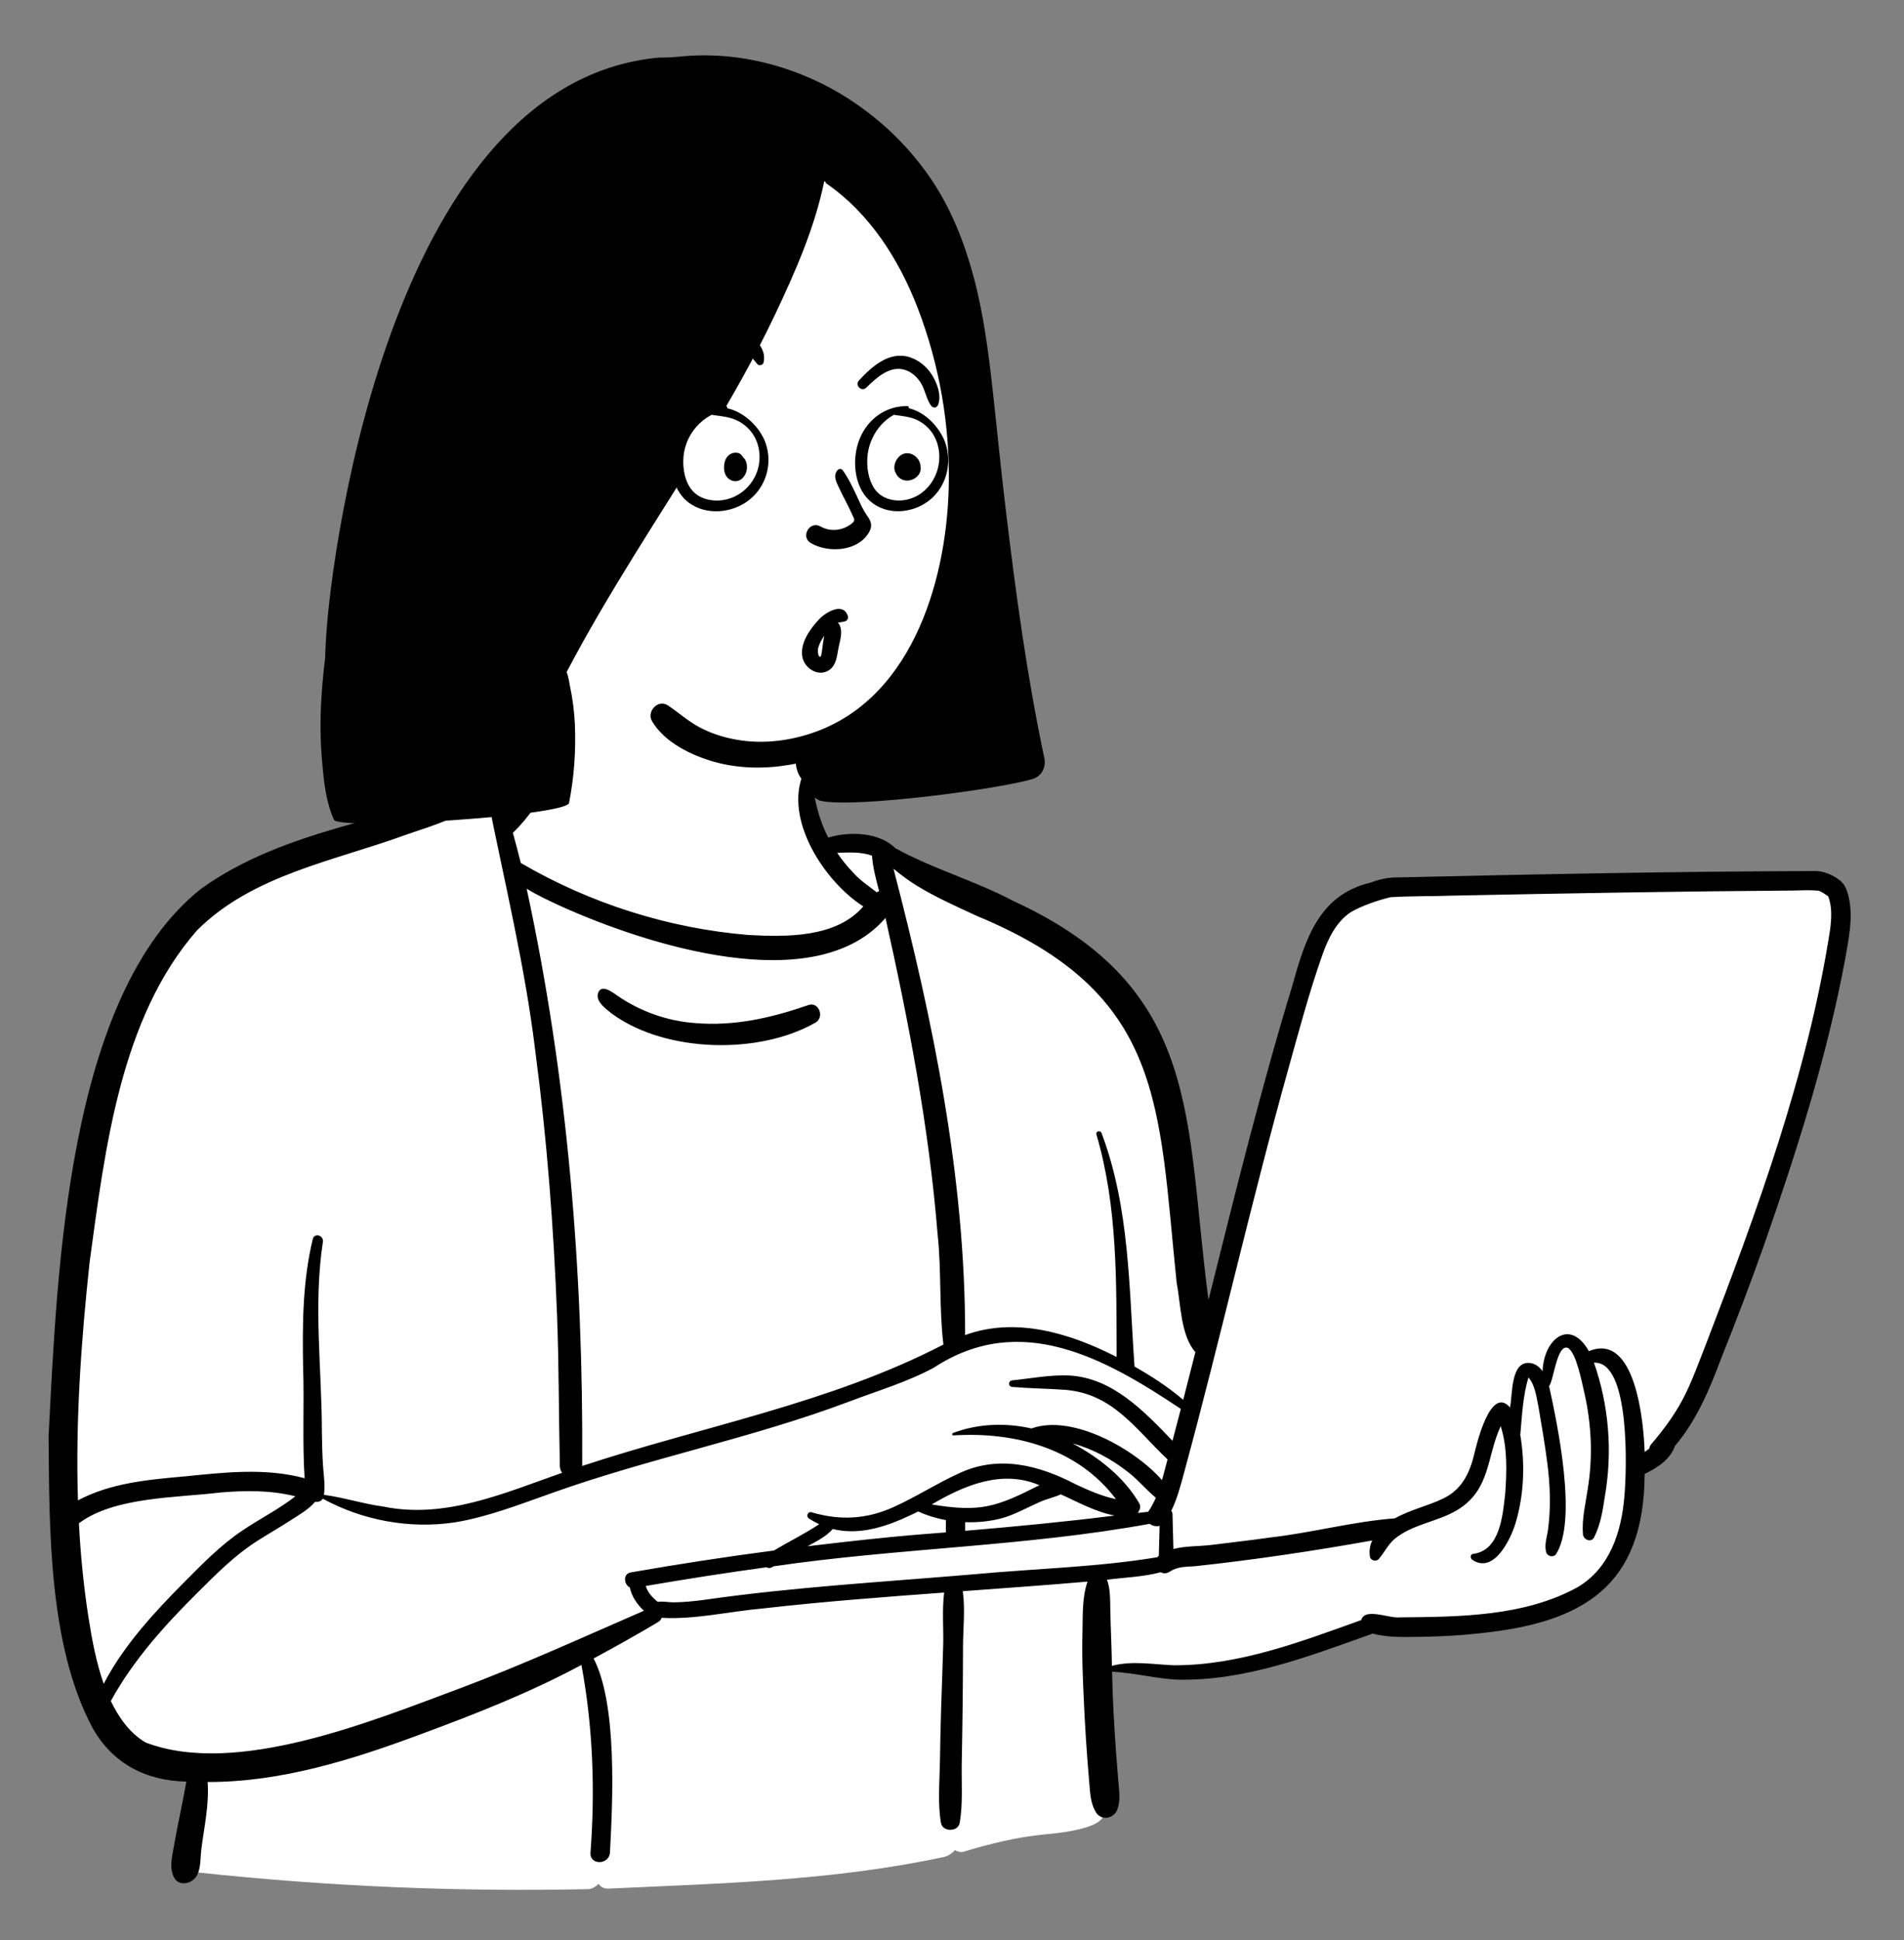 <svg width="326" height="332" xmlns="http://www.w3.org/2000/svg" xmlns:xlink="http://www.w3.org/1999/xlink" xml:space="preserve" overflow="hidden"><rect width="100%" height="100%" fill="#808080" stroke="none"/><g transform="translate(-467 -258)"><path d="M92.108 112.003C92.108 112.003 96.623 120.514 94.033 127.693 91.557 134.554 88.201 146.759 84.872 136.251 84.6 135.395 83.66 134.947 82.825 135.274 78.444 136.991 64.956 142.211 41.894 150.523 33.796 153.441 28.517 160.889 26.185 165.123 19.764 176.779 12.322 209.196 11.253 241.889 10.667 259.791 10.721 278.001 16.861 292.401 16.861 292.401 21.675 301.367 32.075 302.036 33.222 302.11 34.045 303.178 33.855 304.313L31.941 315.728C31.741 317.102 32.75 318.357 34.136 318.451 43.766 319.103 79.148 321.145 117.161 318.933 142.298 317.47 168.861 316.237 189.432 308.164L188.243 286.115C188.207 285.443 188.775 284.931 189.446 284.969 199.831 285.555 214.365 286.763 234.671 277.304 234.671 277.304 268.253 279.08 274.914 269.255 281.575 259.43 279.813 251.798 279.813 251.798 280.013 251.083 280.428 250.45 280.998 249.976 282.869 248.426 287.365 244.299 290.456 238.17 300.225 218.798 313.115 169.82 313.115 169.82 313.115 169.82 317.717 159.215 314.731 153.152 313.209 150.063 309.374 150.394 302.742 150.488 290.944 150.656 271.03 150.303 253.6 150.748 239.917 151.097 229.772 152.432 225.847 159.628L208.138 224.835C207.857 225.827 206.426 225.745 206.26 224.727L200.312 188.269C200.312 188.269 198.529 169.551 180.288 160.46 162.048 151.37 154.426 147.526 151.688 145.307 148.949 143.086 140.438 144.566 140.438 144.566 139.776 143.874 137.863 130.47 137.755 129.518L136.979 122.698 93.444 109.857C92.361 109.545 92.181 110.882 92.108 112.003Z" fill="#FFFFFF" transform="matrix(1 0 0 1.002 467 258)"/><path d="M51.794 255.298C49.416 251.034 16.18 254.732 12.765 259.165 12.432 259.414 12.243 259.815 12.266 260.23 12.568 265.96 13.134 271.476 13.947 276.626 14.497 280.125 15.242 284.211 16.579 287.994 16.901 288.996 18.399 289.115 18.863 288.158 24.985 277.606 33.055 269.616 42.24 262.409 44.153 260.709 51.85 257.613 51.794 255.298Z" fill="#FFFFFF" transform="matrix(1 0 0 1.002 467 258)"/><path d="M163.305 312.013C161.785 308.722 162.231 304.827 162.177 301.139 162.21 293.376 162.768 285.569 162.73 277.775 162.698 275.895 162.665 273.952 162.897 272.156 163.012 271.401 162.331 270.672 161.567 270.751 150.211 271.609 136.732 272.557 124.555 274.206 120.873 274.727 117.064 275.266 113.347 275.071 109.604 277.342 105.842 279.671 101.041 282.156 100.438 282.48 100.209 283.228 100.527 283.834 104.522 291.479 103.415 308.938 102.619 315.455 102.188 318.974 101.281 322.417 104.036 322.566 123.435 321.668 142.718 321.227 161.757 317.123 162.66 316.9 164.069 315.788 163.861 315.01 164.051 314.064 163.291 313.037 163.305 312.013Z" fill="#FFFFFF" transform="matrix(1 0 0 1.002 467 258)"/><path d="M163.734 258.616C161.557 258.384 159.541 257.842 157.746 257.008 157.4 256.848 156.999 256.855 156.658 257.026 152.294 259.35 146.529 261.072 142.868 259.921 141.65 259.674 140.178 262.027 138.386 262.596 136.861 262.946 136.458 265.193 138.278 265.333 143.914 264.672 161.368 263.017 163.567 262.843 164.953 262.794 164.731 260.885 164.846 259.954 164.898 259.282 164.405 258.687 163.734 258.616Z" fill="#FFFFFF" transform="matrix(1 0 0 1.002 467 258)"/><path d="M162.254 230.893C162.815 230.623 163.188 230.071 163.227 229.45 164.654 206.255 157.015 176.047 152.833 156.506 152.639 155.539 151.301 155.183 150.67 155.962 137.162 171.159 103.18 156.583 95.978 153.368 94.285 152.978 89.932 149.564 88.668 150.413 93.609 180.409 97.587 215.763 98.084 250.734 98.096 251.543 98.86 252.127 99.643 251.923 119.989 246.615 142.886 240.22 162.254 230.893Z" fill="#FFFFFF" transform="matrix(1 0 0 1.002 467 258)"/><path d="M100.779 284.133C100.647 283.327 99.677 282.851 98.963 283.261 90.063 288.025 80.522 291.744 71.537 295.053 60.205 299.256 48.001 303.14 35.55 303.107 34.847 303.093 34.237 303.743 34.303 304.444 35.218 307.282 31.298 320.013 34.105 319.827 56.419 322.198 78.399 323.13 100.739 322.651 101.525 322.656 103.077 321.609 102.84 320.859 104.564 308.685 102.734 295.537 100.779 284.133Z" fill="#FFFFFF" transform="matrix(1 0 0 1.002 467 258)"/><path d="M188.703 308.87C186.775 302.812 187.379 295.429 186.768 289.355 186.7 283.257 185.905 276.439 187.382 270.549 187.701 269.731 186.976 268.781 186.099 268.885 180.419 269.377 174.633 269.799 169.037 270.205 167.449 270.671 163.643 269.558 163.61 271.935 163.896 284.185 162.472 296.711 162.547 309.386 162.561 311.792 162.214 313.382 162.768 315.104 163.063 316.016 164.332 316.57 165.205 316.192 169.128 315.026 173.826 313.771 178.941 313.293 180.867 313.108 190.708 312.291 188.703 308.87Z" fill="#FFFFFF" transform="matrix(1 0 0 1.002 467 258)"/><path d="M191.081 257.62C177.028 253.285 186.069 252.355 171.072 258.138 168.755 258.715 167.752 258.909 165.27 258.642 164.592 258.555 163.931 259.102 163.893 259.785 163.804 260.842 163.375 262.998 165.102 262.871 172.613 262.25 180.984 261.349 191.008 260.085 192.38 259.949 192.457 257.838 191.081 257.62Z" fill="#FFFFFF" transform="matrix(1 0 0 1.002 467 258)"/><path d="M205.61 230.109C203.387 227.595 203.387 222.433 202.695 218.833 199.427 179.593 198.252 167.569 157.552 150.159 156.557 149.786 150.244 145.136 149.716 144.962 148.037 144.441 143.219 143.653 142.23 145.101 141.791 147.734 147.387 151.862 149.336 153.38 149.637 153.588 150.342 153.691 151.219 153.708 152.317 153.729 153.265 154.486 153.532 155.553 158.976 177.259 164.025 202.251 163.999 228.022 163.976 228.861 164.893 229.511 165.678 229.195 173.735 226.009 180.477 228.123 190.694 232.441 191.064 232.597 192.633 232.19 193.192 233.538 193.937 235.33 196.196 234.975 202.089 239.742 202.755 240.342 203.602 240.262 203.801 239.39 204.151 236.814 206.456 231.83 205.61 230.109Z" fill="#FFFFFF" transform="matrix(1 0 0 1.002 467 258)"/><path d="M51.977 254.156C52.366 254.259 58.617 257.143 60.237 257.516 61.907 257.899 63.635 258.297 65.39 258.53 67.418 258.947 69.421 259.13 71.406 259.13 78.878 259.13 86.069 256.532 93.074 254.001 94.254 253.574 96.97 252.878 97.66 251.824 98.013 251.287 96.993 243.646 96.954 240.374 96.894 235.185 96.829 229.82 96.625 224.536 96.006 208.441 94.793 193.714 92.917 179.52 91.622 168.79 89.354 158.08 87.159 147.723 86.345 143.883 85.504 139.912 84.725 136 84.641 135.576 84.345 135.227 83.941 135.076 83.536 134.924 83.083 134.99 82.741 135.252 79.054 138.072 74.408 139.619 69.916 141.114 69.916 141.114 63.127 143.412 60.15 144.345 50.399 147.399 40.319 150.556 32.849 158.012 32.83 158.032 32.811 158.052 32.794 158.072 19.909 172.745 16.994 194.162 14.422 213.058L14.11 215.341C14.109 215.354 14.107 215.366 14.107 215.376 12.365 231.484 11.727 244.483 12.102 256.285 12.116 256.715 12.351 257.109 12.725 257.326 13.098 257.542 13.556 257.55 13.936 257.348 19.307 254.496 32.677 253.304 32.677 253.304 39.301 252.638 45.701 252.493 51.977 254.156Z" fill="#FFFFFF" transform="matrix(1 0 0 1.002 467 258)"/><path d="M314.709 156.431C316.875 147.823 302.432 150.361 295.931 150.561 274.572 151.243 255.054 151.21 238.247 151.98 227.229 153.361 225.149 162.055 222.693 171.065 214.147 199.883 207.662 229.197 199.819 257.826 199.739 258.117 197.296 258.825 196.716 259.025 175.1 263.092 153.363 262.859 131.77 266.515 124.828 267.001 117.67 268.551 110.432 269.642 108.016 270.636 110.383 273.301 111.928 274.569 112.92 275.09 114.273 274.708 115.449 274.917 128.77 273.674 142.106 271.813 155.3 271.052 162.604 270.517 170.149 269.787 177.487 269.307 184.396 268.831 191.538 268.338 198.438 267.193 199.522 266.98 203.527 264.954 205.223 265.293 209.435 264.987 213.581 264.362 217.794 263.819 224.902 263.016 231.906 261.103 239.005 260.565 241.782 259.255 244.833 258.347 247.715 257.064 254.461 254.479 254.263 241.66 257.102 240.773 261.384 244.357 259.351 235.381 261.262 234.173 262.538 233.296 263.223 235.886 264.552 235.403 265.066 235.25 265.427 234.785 265.444 234.249 265.636 229.434 268.985 227.255 271.04 231.389 272.142 232.973 274.326 230.628 275.78 232.013 281.605 236.048 278.676 251.332 282.326 249.033 282.971 248.654 283.608 248.201 283.768 247.451 286.144 244.685 287.886 242.216 289.247 239.681 299.643 214.285 311.109 186.296 314.709 156.431Z" fill="#FFFFFF" transform="matrix(1 0 0 1.002 467 258)"/><path d="M316.652 153.801C316.436 152.62 316.06 151.189 315.09 150.418 313.764 149.362 312.006 148.644 310.305 148.768 286.66 148.841 263.012 149.31 239.375 149.855 237.767 149.814 236.15 150.178 234.652 150.75 225.843 152.802 223.46 160.469 221.309 168.216 215.878 185.975 211.431 204.003 206.919 222.011 202.826 191.433 206.116 168.835 173.474 153.865 166.949 150.427 159.787 148.419 153.316 144.88 150.567 142.141 145.52 141.944 141.805 143.051 140.128 139.763 139.228 136.113 139.113 132.426 139.09 131.68 137.938 131.225 137.586 132.013 134.125 139.903 141.193 150.607 147.816 154.808 143.208 160.167 134.654 160.045 128.156 159.686 114.508 158.575 100.985 154.282 89.164 147.383 88.743 145.661 88.295 143.946 87.811 142.241 93.328 136.937 96.609 129.371 95.915 121.669 95.61 118.462 94.758 113.274 92.666 110.809 92.023 110.115 90.93 110.685 90.889 111.544 90.808 113.307 91.599 115.115 91.936 116.839 93.682 124.701 92.338 132.597 86.7 138.571 86.216 137.07 85.7 135.579 85.14 134.103 84.826 133.273 83.925 133.233 83.465 133.704 67.32 140.051 48.912 141.463 34.474 151.759 11.37 169.989 9.789 217.569 8.323 245.208 8.448 261.021 8.286 280.916 15.817 295.054 19.218 301.163 24.943 304.151 31.911 304.28 31.238 308.051 30.407 311.712 29.746 315.476 29.448 317.221 28.969 318.938 29.762 320.589 30.538 322.207 32.664 321.795 33.536 320.589 34.444 319.332 34.275 317.358 34.472 315.852 34.955 312.017 35.829 308.246 35.55 304.35 48.126 304.385 60.3 300.549 71.971 296.219 81.369 292.757 90.708 289.092 99.552 284.357 101.524 294.915 101.914 305.734 101.102 316.433 100.928 318.568 104.259 318.558 104.432 316.433 104.914 307.65 105.715 291.062 101.635 283.252 105.347 281.256 109.025 279.209 112.646 277.056 112.99 276.852 113.192 276.591 113.282 276.314 119.126 276.622 124.896 275.21 130.698 274.701 140.992 273.531 151.327 272.756 161.659 271.994 161.281 274.921 161.57 278.047 161.492 280.972 161.4 284.375 161.274 287.776 161.156 291.177 161.041 294.488 160.99 297.802 160.931 301.112 160.87 304.481 160.542 307.997 161.109 311.325 161.379 312.915 164.048 312.915 164.32 311.325 164.876 308.079 164.62 304.671 164.663 301.383 164.796 294.671 164.876 287.957 164.886 281.242 164.897 278.167 165.275 274.834 164.848 271.762 171.969 271.235 179.094 270.744 186.209 270.125 185.198 272.96 185.419 276.418 185.328 279.359 185.226 282.703 185.384 286.064 185.524 289.404 185.735 294.444 186.069 299.477 186.505 304.503 186.657 306.252 186.704 307.936 187.617 309.486 188.548 311.065 190.764 310.608 191.327 309.001 191.878 307.427 191.62 305.875 191.481 304.254 191.343 302.654 191.216 301.053 191.099 299.451 190.768 294.81 190.497 290.164 190.407 285.511 194.148 285.702 197.805 286.678 201.541 286.868 213.159 287.152 224.258 282.825 235.039 279.004 237.872 279.764 240.815 279.565 243.729 279.548 246.956 279.488 250.185 279.317 253.391 278.948 271.094 277.137 281.509 270.896 281.592 251.733 283.735 250.704 285.975 249.292 286.789 246.944 290.483 242.598 292.701 237.328 294.68 232.039 297.239 225.676 299.681 219.264 301.979 212.801 307.58 196.794 312.803 180.533 315.922 163.839 316.473 160.622 317.25 157.066 316.652 153.801ZM156.9 151.222C160.225 153.267 163.765 154.813 167.299 156.454 199.446 169.736 198.309 188.637 201.458 219.011 202.193 222.888 202.153 228.064 204.672 230.932 203.984 233.65 203.292 236.366 202.589 239.078 200.031 236.901 197.181 235.046 194.251 233.399 193.304 220.036 193.428 206.262 188.608 193.525 188.411 192.983 187.562 193.196 187.729 193.768 191.381 206.103 191.139 219.037 191.189 231.762 183.308 227.722 173.906 224.849 165.247 228.022 165.275 201.06 159.763 174.346 152.981 148.365 154.226 149.402 155.521 150.375 156.9 151.222ZM146.071 149.029C145.061 147.988 144.153 146.86 143.344 145.663 145.405 145.577 147.38 145.462 149.301 146.137 149.447 148.213 150.004 150.208 150.525 152.219 150.377 152.259 150.234 152.319 150.099 152.39 148.733 151.334 147.244 150.34 146.071 149.029ZM96.058 154.784C110.354 161.213 139.526 170.753 151.613 156.78 155.61 174.607 159.071 192.608 160.538 210.84 161.215 217.076 160.777 223.462 161.532 229.635 142.126 239.681 120.311 243.576 99.683 250.373 99.894 217.306 97.186 184.124 90.173 151.773 92.05 152.95 94.123 153.879 96.058 154.784ZM15.348 215.514C17.967 196.421 20.575 173.884 33.731 158.9 43.273 149.374 57.336 147.031 69.534 142.56 74.344 140.952 79.427 139.361 83.5 136.247 86.374 150.692 89.906 165.026 91.674 179.673 93.644 194.564 94.798 209.578 95.375 224.586 95.706 233.186 95.663 241.784 95.856 250.384 95.867 250.863 96.018 251.247 96.252 251.539 86.42 254.976 76.214 259.499 65.597 257.301 62.181 256.85 58.875 255.757 55.462 255.305 55.704 253.647 55.423 252.019 55.31 250.349 55.181 248.445 55.139 246.536 55.113 244.629 55.106 233.794 53.631 222.883 55.284 212.106 55.46 210.992 53.832 210.481 53.553 211.628 51.825 218.743 51.761 226.111 51.897 233.393 52.115 239.749 51.745 246.118 52.155 252.467 45.361 250.664 38.505 251.471 31.646 252.155 25.426 252.706 18.965 253.265 13.347 256.248 12.918 242.678 13.899 228.908 15.348 215.514ZM17.757 287.577C16.48 283.963 15.744 280.006 15.179 276.431 14.334 271.077 13.802 265.641 13.512 260.164 19.57 255.628 30.22 255.818 37.6 254.92 41.92 254.541 46.341 254.493 50.572 255.556 47.748 257.768 44.514 259.374 41.543 261.372 37.792 263.865 34.664 267.102 31.491 270.271 26.3 275.5 21.201 281.005 17.757 287.577ZM78.706 288.371C63.826 293.879 40.494 303.532 24.94 297.607 22.253 296.057 20.358 293.365 18.973 290.523 22.855 283.454 28.318 277.459 34.016 271.818 37.211 268.645 40.325 265.526 44.151 263.11 45.943 261.978 47.786 260.926 49.568 259.775 50.941 258.888 52.816 257.84 53.961 256.499 54.459 256.576 55.005 256.395 55.274 255.971 62.1 259.681 70.113 261.152 77.818 260.017 83.465 259.092 88.825 256.998 94.198 255.105 111 249.074 128.632 245.677 145.344 239.396 150.242 237.532 155.246 236.085 159.876 233.597 174.706 223.891 189.197 231.976 202.184 240.633 201.712 242.448 201.233 244.263 200.751 246.076 195.886 241.024 190.469 235.306 183.038 234.922 179.769 234.779 176.551 235.433 173.312 235.752 172.593 235.824 172.586 236.812 173.312 236.876 176.247 237.134 179.195 237.148 182.133 237.354 190.525 237.914 194.397 244.083 199.904 249.251 199.583 250.432 199.292 251.625 198.956 252.796 194.306 247.495 183.625 241.449 176.612 243.968 172.161 242.98 167.517 243.114 163.187 244.737 162.976 244.817 162.986 245.166 163.244 245.157 173.697 244.488 184.546 247.356 191.073 256.042 188.684 255.549 186.439 254.557 184.235 253.539 177.879 250.213 170.922 248.436 164.123 251.67 160.329 253.398 156.815 255.675 153.013 257.388 148.356 259.486 143.834 259.723 138.951 258.283 138.297 258.091 137.957 258.997 138.501 259.351 139.085 259.73 139.673 260.047 140.262 260.321 137.743 261.992 135.107 263.267 132.516 264.813 124.316 265.884 116.14 267.135 107.991 268.556 106.632 268.793 106.806 270.618 107.838 271.124 108.173 272.719 109.079 274.002 110.251 275.102 99.78 279.64 89.399 284.38 78.706 288.371ZM195.058 256.743C192.469 252.314 188.123 248.893 183.644 246.527 187.101 247.441 190.384 249.245 193.203 251.463 194.906 252.781 196.247 254.449 197.903 255.798 197.542 256.632 197.115 257.437 196.587 258.202 196.003 258.269 195.42 258.333 194.836 258.399 194.885 258.318 194.924 258.23 194.951 258.141 195.229 257.753 195.326 257.231 195.058 256.743ZM161.954 261.722C161.117 261.79 157.151 262.067 152.584 262.51 147.321 263.021 141.261 263.722 138.278 264.084 139.636 263.314 141.524 262.421 142.563 261.135 146.479 262.111 150.45 261.136 154.264 259.519 154.391 259.465 156.229 258.63 156.346 258.574 156.639 258.433 156.93 258.29 157.219 258.143 158.703 258.83 160.312 259.32 161.97 259.623 161.957 259.705 161.949 259.789 161.949 259.876 161.949 260.469 161.949 261.06 161.949 261.652 161.951 261.675 161.952 261.698 161.954 261.722ZM159.526 256.946C165.122 253.665 171.561 250.938 177.961 253.661 170.613 257.374 167.897 258.335 159.526 256.946ZM165.254 259.975C167.336 260.047 169.422 259.836 171.373 259.348 173.674 258.727 175.763 257.531 177.93 256.571 179.14 256.015 180.433 255.762 181.641 255.221 184.497 256.517 187.574 258.229 190.851 258.846 182.339 259.918 173.802 260.73 165.256 261.449 165.254 260.959 165.254 260.467 165.254 259.975ZM166.834 268.868C151.369 270.184 135.864 271.045 120.486 273.253 118.788 273.472 117.078 273.653 115.362 273.666 114.473 273.671 113.492 273.443 112.63 273.592 111.72 272.865 110.882 271.98 110.566 270.873 117.438 269.693 124.328 268.621 131.237 267.676 131.605 267.904 132.084 267.794 132.445 267.515 153.839 264.381 175.573 264.131 196.864 260.254 197.321 260.612 197.964 260.772 198.548 260.593 198.503 262.294 198.457 263.995 198.412 265.697 198.313 265.779 198.229 265.868 198.157 265.962 187.877 267.667 177.225 267.901 166.834 268.868ZM278.127 255.556C277.616 261.701 275.615 267.881 270.026 271.133 260.835 276.122 249.824 276.134 239.62 276.235 237.877 276.436 233.65 274.513 233.071 276.696 222.756 280.384 212.118 284.453 201.013 284.415 197.415 284.281 193.904 283.592 190.381 284.509 190.333 281.273 190.164 278.043 190.103 274.808 190.063 273.181 190.128 271.337 189.532 269.806 192.588 269.398 195.745 269.335 198.733 268.523 199.167 268.769 199.714 268.797 200.274 268.43 201.679 267.517 203.007 267.618 204.615 267.493 214.776 266.406 224.889 264.895 234.954 263.101 234.556 263.947 234.384 264.878 234.56 265.882 234.673 266.529 235.642 266.769 236.061 266.277 236.978 265.202 237.598 263.922 238.651 262.953 241.749 260.277 246.123 259.968 249.556 257.871 255.267 254.412 254.519 248.743 256.949 243.571 258.122 247.296 257.99 251.287 257.716 255.138 257.299 258.83 256.82 264.843 252.209 265.394 251.702 265.47 251.733 266.157 252.078 266.393 255.788 268.919 258.657 262.845 259.459 260.233 260.948 255.38 261.145 250.051 260.3 245.061 260.606 241.779 260.73 238.419 261.705 235.255 262.89 236.653 263.063 238.66 263.438 240.4 263.966 243.478 264.496 246.58 264.902 249.674 265.408 253.462 265.559 257.317 265.071 261.116 264.902 262.425 264.386 263.769 264.722 265.075 264.906 265.784 265.866 266.049 266.375 265.51 270.137 259.819 266.713 243.471 265.23 236.735 266.032 235.815 266.572 229.354 268.504 230.238 269.949 231.2 270.841 236.116 271.272 237.893 272.506 243.295 272.75 248.862 271.842 254.343 271.466 256.914 270.821 259.426 271.031 262.038 271.106 262.967 272.452 263.546 272.947 262.557 274.049 260.352 274.415 258.037 274.774 255.617 276.113 247.966 275.491 240.075 272.916 232.738 279.185 232.387 278.523 251.25 278.127 255.556ZM313.349 158.765C309.545 183.297 300.84 206.86 291.953 229.942 290.731 233.001 289.624 236.184 288.064 239.09 286.599 241.819 284.751 244.291 282.74 246.634 282.541 246.866 282.426 247.134 282.377 247.411 282.129 247.614 281.866 247.797 281.591 247.969 281.439 242.94 280.036 227.428 272.046 230.768 268.767 225.011 264.301 228.737 264.116 234.206 263.608 233.48 262.946 232.945 262.064 232.801 258.612 232.307 259.003 238.142 258.546 240.381 255.207 236.557 252.821 246.594 252.32 248.752 251.489 251.927 250.141 254.465 247.092 255.94 244.413 257.237 241.439 257.843 238.834 259.32 231.776 259.845 224.658 261.776 217.554 262.582 214.241 263.066 210.917 263.411 207.597 263.842 205.396 264.128 203.047 263.995 200.91 264.56 200.858 262.576 200.804 260.591 200.751 258.607 200.746 258.389 200.67 258.189 200.549 258.021 201.592 255.907 202.171 253.607 202.796 251.308 209.017 228.439 214.213 205.302 220.608 182.48 222.43 175.979 224.18 169.384 226.438 163.019 227.409 160.282 228.81 157.395 231.321 155.765 233.315 154.629 235.848 153.79 238.034 153.241 241.585 153.016 245.171 153.096 248.735 152.964 268.145 152.578 287.556 152.23 306.97 152.096 308.426 152.066 309.974 151.98 311.415 152.132 311.921 152.305 312.58 152.774 313.009 153.07 313.727 154.866 313.577 156.898 313.349 158.765Z" transform="matrix(1 0 0 1.002 467 258)"/><path d="M104.916 173.237C114.06 179.795 129.955 180.187 139.666 174.631 141.196 173.713 140.206 171.038 138.412 171.659 132.112 173.836 125.815 175.287 119.091 174.738 114.344 174.407 109.712 172.79 105.784 170.106 104.996 169.567 102.941 167.906 102.392 169.64 101.932 171.094 103.926 172.464 104.916 173.237Z" transform="matrix(1 0 0 1.002 467 258)"/><path d="M-6112.15-1183.19C-6112.59-1203.74-6119.77-1221.67-6137.32-1234.36-6138.44-1235.18-6140.11-1234.78-6141.04-1233.86-6141.88-1233.69-6142.57-1233.16-6142.97-1232.4-6153.35-1213.46-6164.26-1194.83-6175.73-1176.51-6183.1-1164.68-6192.05-1152.83-6193.22-1138.49-6193.42-1138.21-6188.04-1135.13-6187.27-1137.44-6184.59-1137.36-6181.94-1136.67-6179.37-1135.88-6173.1-1133.92-6166.73-1131.98-6160.34-1130.48-6139.24-1124.88-6116.6-1132-6114.91-1156.58-6112.64-1159.77-6111.35-1173.92-6111.68-1178.31L-6112.15-1183.19Z" fill="#FFFFFF" transform="matrix(1 0 0 1.002 6744.68 1517.85)"/><path d="M-6098.87-1127.86C-6101.85-1141.87-6103.77-1156.06-6105.47-1170.26-6106.31-1177.14-6106.97-1184.04-6107.74-1190.92-6108.46-1197.34-6109.29-1203.77-6110.97-1210.02-6112.52-1215.82-6114.78-1221.57-6118.15-1226.58-6121.3-1231.24-6125.23-1235.33-6129.78-1238.66-6138.74-1245.3-6150.21-1248.83-6161.35-1247.66-6163.04-1247.48-6164.66-1247.51-6164.83-1247.5-6210.2-1243.37-6220.86-1164.48-6221.84-1148.58-6221.91-1147.34-6221.98-1146.1-6222.02-1144.87-6222.36-1142.11-6222.61-1139.34-6222.73-1136.57-6222.87-1133.36-6222.8-1130.15-6222.5-1126.96-6222.21-1123.69-6221.86-1120.33-6220.5-1117.33-6219.66-1115.47-6180.65-1118.01-6180.25-1120.2-6179.37-1124.63-6179.06-1129.15-6179.25-1133.66-6179.36-1135.8-6179.62-1137.94-6180.07-1140.05-6180.19-1140.63-6180.33-1141.71-6180.66-1142.56-6177.11-1149.32-6173.18-1155.89-6169.16-1162.39-6160.77-1175.91-6151.85-1189.17-6145-1203.57-6141.56-1210.79-6138.18-1218.45-6136.56-1226.35L-6136.3-1226.3C-6136.33-1226.2-6136.3-1226.09-6136.21-1226.02-6128.77-1220.88-6123.78-1213.07-6120.55-1204.72-6116.79-1194.95-6114.99-1184.53-6115.24-1174.06-6115.66-1157.5-6121.93-1137.03-6139.7-1131.8-6143.76-1130.6-6148.13-1130.26-6152.28-1131.14-6154.25-1131.53-6156.15-1132.2-6157.93-1133.13-6159.88-1134.17-6161.5-1135.65-6163.33-1136.86-6165.03-1137.98-6167-1135.81-6166.04-1134.16-6163.89-1130.53-6159.29-1128.31-6155.35-1127.21-6151.13-1126.04-6146.69-1125.99-6142.4-1126.73-6142.08-1126.79-6141.75-1126.85-6141.42-1126.92-6141.33-1125.8-6140.88-1124.74-6140.13-1123.9-6139.78-1123.5-6139.38-1123.15-6138.93-1122.88-6138.86-1121.83-6138.18-1120.77-6137.08-1120.54-6131.21-1119.32-6106.78-1122.53-6100.91-1124.28-6099.34-1124.74-6098.54-1126.29-6098.87-1127.86" transform="matrix(1 0 0 1.002 6744.68 1517.85)"/><path d="M141.73 106.438C142.699 106.536 142.95 112.017 142.078 112.714 141.207 113.411 139.725 114.37 138.94 112.714 138.156 111.058 140.858 106.351 141.73 106.438Z" fill="#FFFFFF" transform="matrix(1 0 0 1.002 467 258)"/><path d="M121.635 70.263C123.809 69.621 129.544 71.657 130.374 75.798 131.362 80.738 129.241 85.429 123.226 86.127 118.444 86.681 116.188 82.858 116.209 79.523 116.236 75.383 117.799 71.396 121.635 70.263Z" fill="#FFFFFF" transform="matrix(1 0 0 1.002 467 258)"/><path d="M152.84 70.284C155.368 69.487 159.604 71.933 160.423 73.835 161.577 76.516 162.69 80.982 158.724 84.535 155.866 87.094 150.527 86.331 149.048 84.274 146.826 81.179 146.346 72.332 152.84 70.284Z" fill="#FFFFFF" transform="matrix(1 0 0 1.002 467 258)"/><path d="M138.824 92.75C136.997 91.683 138.637 88.878 140.48 89.915 141.658 90.579 143.002 90.68 144.289 90.262 144.864 90.075 145.389 89.765 145.863 89.388 146.526 88.862 146.245 88.648 145.907 87.875 145.236 86.341 144.387 84.889 143.682 83.369 143.212 82.353 142.607 81.333 143.353 80.353 143.616 80.006 144.057 79.987 144.317 80.353 145.318 81.763 146.114 83.454 146.873 85.086 147.342 86.095 147.8 87.147 148.452 88.055 149.074 88.921 149.434 89.709 148.879 90.75 147.036 94.207 141.862 94.524 138.824 92.75L138.824 92.75Z" transform="matrix(1 0 0 1.002 467 258)"/><path d="M114.796 66.495C116.019 63.652 118.022 60.939 120.885 59.611 122.494 58.865 124.488 58.514 126.197 59.13 127.743 59.686 128.66 60.986 129.678 62.194 129.983 62.557 130.637 62.357 130.738 61.914 131.205 59.871 129.776 58.145 128.055 57.174 125.949 55.987 123.287 56.062 121.075 56.895 117.107 58.389 113.969 61.898 113.751 66.213 113.723 66.741 114.572 67.013 114.796 66.495L114.796 66.495Z" transform="matrix(1 0 0 1.002 467 258)"/><path d="M148.316 66.206C150.073 64.52 152.39 62.313 155.042 63.207 156.201 63.598 157.09 64.463 157.714 65.491 158.436 66.68 158.603 68.185 159.428 69.293 159.775 69.76 160.409 69.684 160.62 69.138 161.231 67.559 160.472 65.486 159.625 64.114 158.759 62.711 157.411 61.555 155.835 61.033 152.31 59.867 149.285 62.587 147.078 64.972 146.318 65.796 147.502 66.989 148.316 66.206L148.316 66.206Z" transform="matrix(1 0 0 1.002 467 258)"/><path d="M131.064 75.618C130.128 73.024 127.454 70.357 124.535 69.738 124.56 69.564 124.461 69.361 124.25 69.356 120.468 69.292 117.132 71.514 115.683 75.032 114.253 78.505 114.729 83.468 117.93 85.846 120.894 88.048 125.208 87.663 128.09 85.527 131.139 83.271 132.361 79.206 131.064 75.618ZM123.753 85.419C121.955 85.68 119.9 85.26 118.629 83.885 117.273 82.417 116.868 80.051 117.015 78.125 117.255 74.968 119.159 72.233 121.884 70.829 121.912 70.838 121.921 70.866 121.952 70.869 123.854 71.138 125.527 71.225 127.168 72.379 128.845 73.557 129.825 75.313 130.022 77.347 130.4 81.244 127.637 84.852 123.753 85.419Z" transform="matrix(1 0 0 1.002 467 258)"/><path d="M126.31 77.344C125.243 77.171 124.394 77.806 124.1 78.833 123.915 79.474 123.913 80.236 124.135 80.869 124.57 82.117 126.131 82.668 127.135 81.66 127.85 80.942 128.05 79.945 127.785 78.984 127.689 78.639 127.503 78.348 127.26 78.125 127.234 78.1 127.074 77.881 127.063 77.863 126.88 77.595 126.629 77.394 126.31 77.344L126.31 77.344Z" transform="matrix(1 0 0 1.002 467 258)"/><path d="M161.916 75.808C161.075 73.216 158.521 70.374 155.631 69.74 155.655 69.565 155.556 69.361 155.345 69.358 151.689 69.302 148.586 71.553 147.2 74.917 145.834 78.235 146.121 83.034 148.951 85.558 151.797 88.098 156.212 87.72 159.091 85.477 161.975 83.231 163.035 79.263 161.916 75.808ZM154.716 85.431C152.765 85.684 150.689 85.032 149.611 83.301 148.647 81.749 148.358 79.706 148.529 77.916 148.813 74.933 150.516 72.229 153.086 70.831 153.112 70.838 153.121 70.866 153.15 70.869 154.925 71.126 156.463 71.207 157.988 72.295 159.672 73.496 160.622 75.299 160.802 77.346 161.138 81.144 158.617 84.926 154.716 85.431Z" transform="matrix(1 0 0 1.002 467 258)"/><path d="M153.872 78.055C153.241 78.718 152.873 79.844 153.323 80.703 153.828 81.856 154.82 82.203 155.725 82.044 156.778 81.857 157.714 80.986 157.631 79.896 157.629 79.879 157.638 80.109 157.606 79.574 157.559 78.773 157.017 78.026 156.3 77.653 155.56 77.266 154.63 77.281 153.872 78.055L153.872 78.055Z" transform="matrix(1 0 0 1.002 467 258)"/><path d="M145.176 105.254C144.402 102.72 141.327 104.604 140.225 105.784 138.702 107.414 136.913 109.878 137.391 112.249 137.792 114.245 140.255 115.709 142.052 114.384 143.173 113.558 143.295 112.111 143.529 110.843 143.783 109.466 144.367 107.993 143.731 106.684 143.661 106.539 143.555 106.438 143.438 106.356 143.848 106.264 144.286 106.255 144.683 106.124 145.037 106.009 145.293 105.636 145.176 105.254ZM140.52 112.118C139.99 112.421 140.037 110.936 140.051 110.863 140.206 110.076 140.637 109.287 141.121 108.577 141.031 109.098 140.964 109.627 140.874 110.11 140.842 110.263 140.677 112.029 140.52 112.118Z" transform="matrix(1 0 0 1.002 467 258)"/></g></svg>